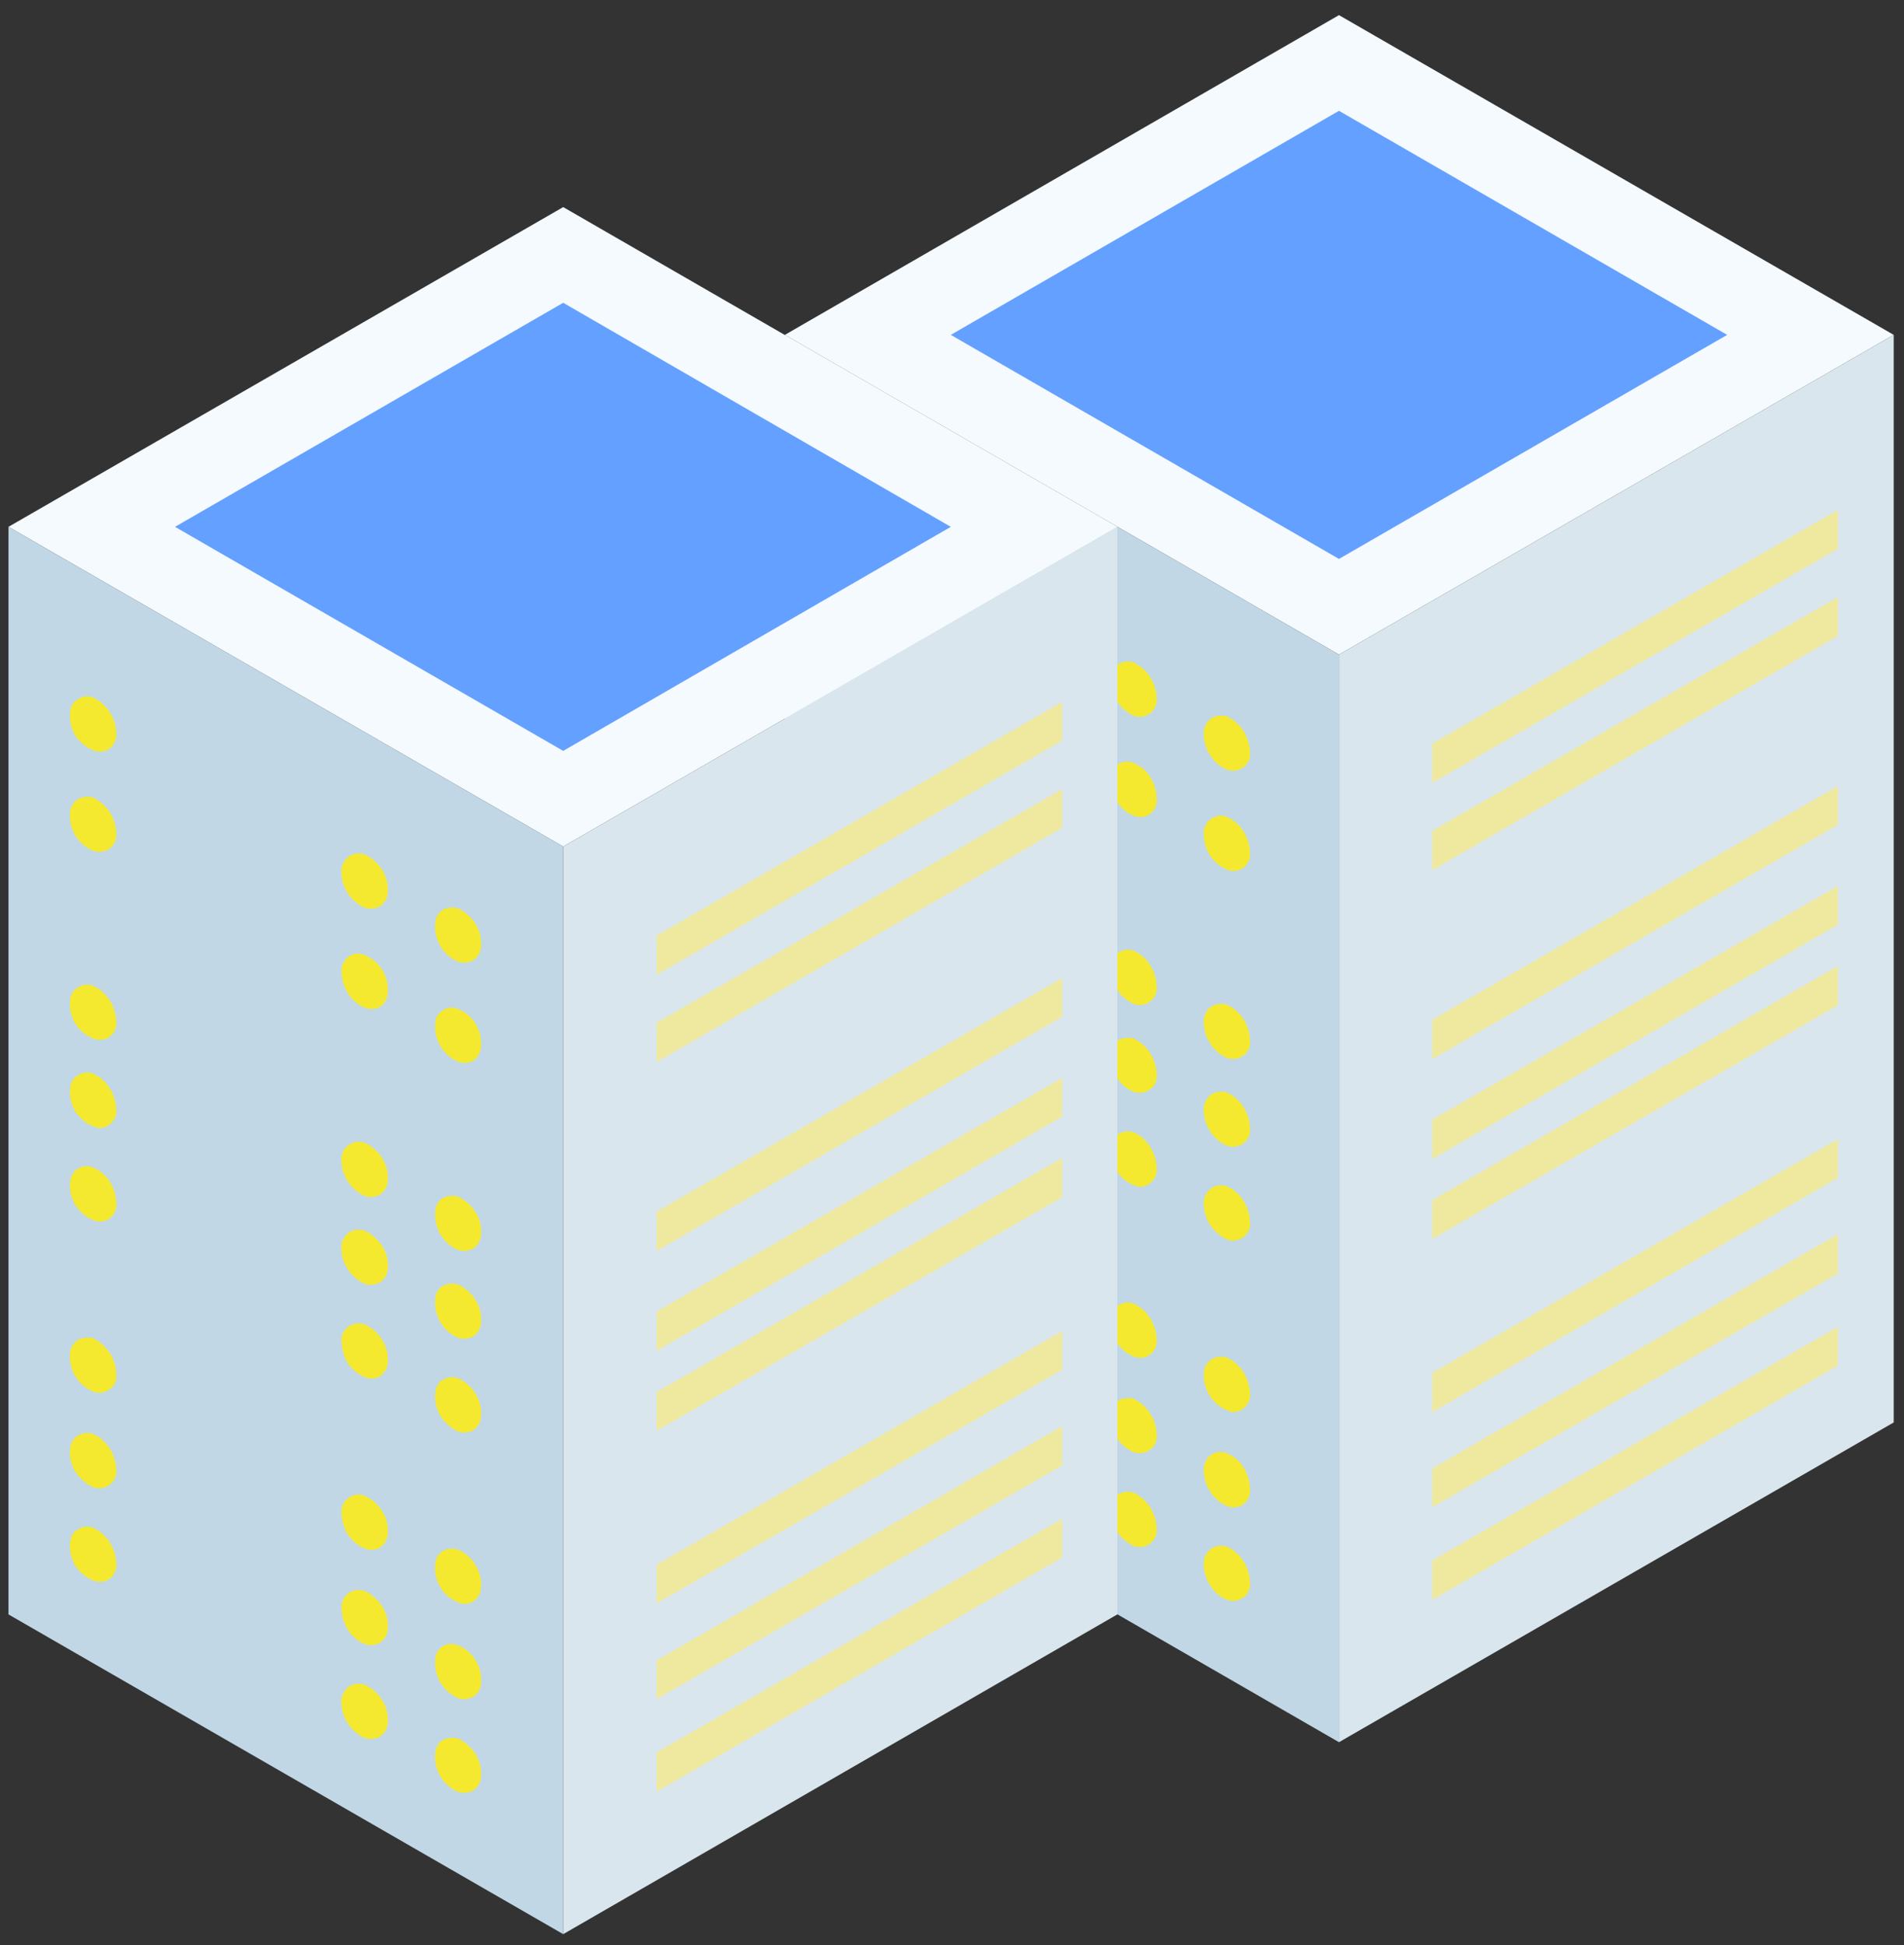 <svg xmlns="http://www.w3.org/2000/svg" viewBox="0 0 314.4 321.2"><rect x="0" y="0" width="314.4" height="321.2" fill="#333333" stroke="none"/><defs><style>.cls-1{fill:#f5faff}.cls-2{fill:#c1d7e5}.cls-3{fill:#d9e6ed}.cls-4{fill:#64a0ff}.cls-5{fill:#efe9a0}.cls-6{fill:#f4e92f}</style></defs><g id="Back_Super_Computer" data-name="Back Super Computer"><path class="cls-1" d="M129.6 55.3l91.5-52.8 91.6 52.8-91.6 52.8-91.5-52.8z"/><path class="cls-2" d="M129.6 55.3v179.6l91.5 52.8V108.1l-91.5-52.8z"/><path class="cls-3" d="M312.7 55.3v179.6l-91.6 52.8V108.1l91.6-52.8z"/><path class="cls-4" d="M157 55.3l64.1-37 64.1 37-64.1 37-64.1-37z"/><path class="cls-5" d="M236.5 248.9v-6.4l67-38.7v6.5l-67 38.6zM236.5 264.2v-6.5l67-38.6v6.4l-67 38.7zM236.5 233.2v-6.5l67-38.6v6.4l-67 38.7zM236.5 204.6v-6.4l67-38.7v6.5l-67 38.6zM236.5 191.4v-6.5l67-38.6v6.4l-67 38.7zM236.5 174.9v-6.5l67-38.6v6.4l-67 38.7zM236.5 143.7v-6.5l67-38.6v6.4l-67 38.7zM236.5 129.3v-6.5l67-38.6v6.4l-67 38.7z"/><g><path class="cls-6" d="M142.3 92.2a6.4 6.4 0 01-2.9-2.5 7.7 7.7 0 01-.9-4 2.8 2.8 0 011.4-2 2.6 2.6 0 012.4-.2 6.2 6.2 0 013 2.7 5.8 5.8 0 01.8 3.8 2.9 2.9 0 01-1.3 2.1 3 3 0 01-2.5.1zM187.2 118.2a7 7 0 01-2.9-2.6 6 6 0 01-.9-4 3.2 3.2 0 011.4-2 3 3 0 012.4-.2 6.7 6.7 0 012.9 2.7 7.1 7.1 0 01.9 3.9 2.9 2.9 0 01-1.4 2 2.9 2.9 0 01-2.4.2zM202.6 127.1a6.2 6.2 0 01-2.9-2.6 6.5 6.5 0 01-.9-4 3.2 3.2 0 011.4-2 3.5 3.5 0 012.4-.2 6.7 6.7 0 012.9 2.7 7.1 7.1 0 01.9 3.9 2.7 2.7 0 01-1.4 2 2.9 2.9 0 01-2.4.2zM142.3 108.8a6.2 6.2 0 01-2.9-2.6 7.4 7.4 0 01-.9-4 3.2 3.2 0 011.4-2 3.5 3.5 0 012.4-.2 6.8 6.8 0 013 2.7 6 6 0 01.8 3.9 2.8 2.8 0 01-1.3 2 3.2 3.2 0 01-2.5.2zM187.2 134.7a5.8 5.8 0 01-2.9-2.6 5.9 5.9 0 01-.9-4 3.2 3.2 0 011.4-2 2.8 2.8 0 012.4-.1 5.8 5.8 0 012.9 2.6 7.2 7.2 0 01.9 3.9 2.8 2.8 0 01-1.4 2.1 2.8 2.8 0 01-2.4.1zM202.6 143.6a6.4 6.4 0 01-2.9-2.5 6.7 6.7 0 01-.9-4 2.8 2.8 0 011.4-2 2.6 2.6 0 012.4-.2 6.1 6.1 0 012.9 2.7 6.9 6.9 0 01.9 3.8 2.8 2.8 0 01-1.4 2.1 2.8 2.8 0 01-2.4.1zM142.3 139.8a6.4 6.4 0 01-2.9-2.5 7.7 7.7 0 01-.9-4 2.8 2.8 0 011.4-2 2.6 2.6 0 012.4-.2 6.2 6.2 0 013 2.7 5.8 5.8 0 01.8 3.8 2.9 2.9 0 01-1.3 2.1 3 3 0 01-2.5.1zM187.2 165.8a7 7 0 01-2.9-2.6 6 6 0 01-.9-4 3.2 3.2 0 011.4-2 3 3 0 012.4-.2 6.1 6.1 0 012.9 2.7 7.1 7.1 0 01.9 3.9 2.9 2.9 0 01-1.4 2 2.9 2.9 0 01-2.4.2zM202.6 174.7a6.2 6.2 0 01-2.9-2.6 6.5 6.5 0 01-.9-4 3.2 3.2 0 011.4-2 3.5 3.5 0 012.4-.2 6.7 6.7 0 012.9 2.7 7.1 7.1 0 01.9 3.9 2.7 2.7 0 01-1.4 2 2.9 2.9 0 01-2.4.2z"/><g><path class="cls-6" d="M142.3 154.3a6.4 6.4 0 01-2.9-2.5 7.7 7.7 0 01-.9-4 2.8 2.8 0 011.4-2 3 3 0 012.4-.2 6.2 6.2 0 013 2.7 6 6 0 01.8 3.9 2.9 2.9 0 01-1.3 2 2.7 2.7 0 01-2.5.1zM187.2 180.3a5.8 5.8 0 01-2.9-2.6 5.9 5.9 0 01-.9-4 3.2 3.2 0 011.4-2 3.5 3.5 0 012.4-.2 6.7 6.7 0 012.9 2.7 7.1 7.1 0 01.9 3.9 2.7 2.7 0 01-1.4 2 2.9 2.9 0 01-2.4.2zM202.6 189.2a6.2 6.2 0 01-2.9-2.6 6.5 6.5 0 01-.9-4 3.2 3.2 0 011.4-2 3.5 3.5 0 012.4-.2 6.7 6.7 0 012.9 2.7 7.1 7.1 0 01.9 3.9 2.7 2.7 0 01-1.4 2 2.9 2.9 0 01-2.4.2z"/></g><g><path class="cls-6" d="M142.3 169.8a6.2 6.2 0 01-2.9-2.6 7.2 7.2 0 01-.9-3.9 2.8 2.8 0 011.4-2 2.6 2.6 0 012.4-.2 5.9 5.9 0 013 2.6 6.1 6.1 0 01.8 3.9 2.9 2.9 0 01-1.3 2.1 3 3 0 01-2.5.1zM187.2 195.7a5.9 5.9 0 01-2.9-2.5 6 6 0 01-.9-4 2.8 2.8 0 011.4-2 3 3 0 012.4-.2 6.1 6.1 0 012.9 2.7 7.1 7.1 0 01.9 3.9 2.9 2.9 0 01-1.4 2 2.4 2.4 0 01-2.4.1zM202.6 204.7a7.7 7.7 0 01-2.9-2.6 6.7 6.7 0 01-.9-4 3.2 3.2 0 011.4-2 3 3 0 012.4-.2 6.1 6.1 0 012.9 2.7 7.1 7.1 0 01.9 3.9 2.9 2.9 0 01-1.4 2 2.9 2.9 0 01-2.4.2z"/></g><g><path class="cls-6" d="M142.3 213.9a6.6 6.6 0 01-3.8-6.6 3.2 3.2 0 011.4-2 3 3 0 012.4-.2 6.2 6.2 0 013 2.7 6 6 0 01.8 3.9 2.9 2.9 0 01-1.3 2 3.2 3.2 0 01-2.5.2zM187.2 239.8a5.8 5.8 0 01-2.9-2.6 5.9 5.9 0 01-.9-4 3.2 3.2 0 011.4-2 3.5 3.5 0 012.4-.2 6.7 6.7 0 012.9 2.7 7.1 7.1 0 01.9 3.9 2.7 2.7 0 01-1.4 2 2.9 2.9 0 01-2.4.2zM202.6 248.7a6.2 6.2 0 01-2.9-2.6 6.5 6.5 0 01-.9-4 3.2 3.2 0 011.4-2 2.8 2.8 0 012.4-.1 5.8 5.8 0 012.9 2.6 7.2 7.2 0 01.9 3.9 2.8 2.8 0 01-1.4 2.1 2.8 2.8 0 01-2.4.1z"/></g><g><path class="cls-6" d="M142.3 198.1a6.2 6.2 0 01-2.9-2.6 7.4 7.4 0 01-.9-4 3.2 3.2 0 011.4-2 2.8 2.8 0 012.4-.1 5.9 5.9 0 013 2.6 6.1 6.1 0 01.8 3.9 2.6 2.6 0 01-1.3 2 2.8 2.8 0 01-2.5.2zM187.2 224a5.9 5.9 0 01-2.9-2.5 6 6 0 01-.9-4 2.8 2.8 0 011.4-2 2.6 2.6 0 012.4-.2 6.1 6.1 0 012.9 2.7 6.9 6.9 0 01.9 3.8 2.8 2.8 0 01-1.4 2.1 2.8 2.8 0 01-2.4.1zM202.6 232.9a6.4 6.4 0 01-2.9-2.5 6.7 6.7 0 01-.9-4 2.8 2.8 0 011.4-2 3 3 0 012.4-.2 6.1 6.1 0 012.9 2.7 7.1 7.1 0 01.9 3.9 2.9 2.9 0 01-1.4 2 2.4 2.4 0 01-2.4.1z"/></g><g><path class="cls-6" d="M142.3 229.3a6.4 6.4 0 01-2.9-2.5 7.7 7.7 0 01-.9-4 2.8 2.8 0 011.4-2 2.6 2.6 0 012.4-.2 6.2 6.2 0 013 2.7 5.8 5.8 0 01.8 3.8 2.9 2.9 0 01-1.3 2.1 3 3 0 01-2.5.1zM187.2 255.3a7 7 0 01-2.9-2.6 6 6 0 01-.9-4 3.2 3.2 0 011.4-2 3 3 0 012.4-.2 6.7 6.7 0 012.9 2.7 7.1 7.1 0 01.9 3.9 2.9 2.9 0 01-1.4 2 2.9 2.9 0 01-2.4.2zM202.6 264.2a6.2 6.2 0 01-2.9-2.6 6.5 6.5 0 01-.9-4 3.2 3.2 0 011.4-2 3.5 3.5 0 012.4-.2 6.7 6.7 0 012.9 2.7 7.1 7.1 0 01.9 3.9 2.7 2.7 0 01-1.4 2 2.9 2.9 0 01-2.4.2z"/></g></g></g><g id="Front_Super_Computer" data-name="Front Super Computer"><path class="cls-1" d="M1.4 87L93 34.2 184.5 87 93 139.8 1.4 87z"/><path class="cls-2" d="M1.4 87v179.6L93 319.4V139.8L1.4 87z"/><path class="cls-3" d="M184.5 87v179.6L93 319.4V139.8L184.5 87z"/><path class="cls-4" d="M28.9 87L93 50l64 37-64 37-64.1-37z"/><path class="cls-5" d="M108.4 280.6v-6.4l67-38.7v6.5l-67 38.6zM108.4 295.9v-6.5l67-38.6v6.4l-67 38.7zM108.4 264.8v-6.4l67-38.6v6.4l-67 38.6zM108.4 236.3v-6.4l67-38.7v6.5l-67 38.6zM108.4 223.1v-6.5l67-38.6v6.4l-67 38.7zM108.4 206.6v-6.5l67-38.6v6.4l-67 38.7zM108.4 175.4v-6.5l67-38.6v6.4l-67 38.7zM108.4 161v-6.5l67-38.6v6.4l-67 38.7z"/><g><path class="cls-6" d="M15.4 123.9a6.5 6.5 0 01-3-2.5 6.4 6.4 0 01-.8-4 2.5 2.5 0 011.4-2 2.6 2.6 0 012.4-.2 6.6 6.6 0 012.9 2.7 6.9 6.9 0 01.9 3.8 2.8 2.8 0 01-1.4 2.1 2.8 2.8 0 01-2.4.1zM60.2 149.9a6.6 6.6 0 01-3.8-6.6 3.2 3.2 0 011.4-2 3 3 0 012.4-.2 6.7 6.7 0 013 2.7 6 6 0 01.8 3.9 2.9 2.9 0 01-1.3 2 3.2 3.2 0 01-2.5.2zM75.6 158.8a6.2 6.2 0 01-2.9-2.6 6.2 6.2 0 01-.8-4 2.6 2.6 0 011.3-2 3.5 3.5 0 012.4-.2 6.8 6.8 0 013 2.7 6 6 0 01.8 3.9 2.8 2.8 0 01-1.3 2 3.2 3.2 0 01-2.5.2zM15.4 140.5a6.3 6.3 0 01-3-2.6 6.3 6.3 0 01-.8-4 2.8 2.8 0 011.4-2 3.5 3.5 0 012.4-.2 7.3 7.3 0 012.9 2.7 7.1 7.1 0 01.9 3.9 2.7 2.7 0 01-1.4 2 2.9 2.9 0 01-2.4.2zM60.2 166.4a6.2 6.2 0 01-2.9-2.6 7.4 7.4 0 01-.9-4 3.2 3.2 0 011.4-2 2.8 2.8 0 012.4-.1 6.3 6.3 0 013 2.6 6.1 6.1 0 01.8 3.9 2.9 2.9 0 01-1.3 2.1 3 3 0 01-2.5.1zM75.6 175.3a6.2 6.2 0 01-2.9-2.6 6.1 6.1 0 01-.8-3.9 2.4 2.4 0 011.3-2 2.6 2.6 0 012.4-.2 5.9 5.9 0 013 2.6 6.1 6.1 0 01.8 3.9 2.9 2.9 0 01-1.3 2.1 3 3 0 01-2.5.1zM15.4 171.5a6.5 6.5 0 01-3-2.5 6.4 6.4 0 01-.8-4 2.5 2.5 0 011.4-2 2.6 2.6 0 012.4-.2 6.6 6.6 0 012.9 2.7 6.9 6.9 0 01.9 3.8 2.8 2.8 0 01-1.4 2.1 2.8 2.8 0 01-2.4.1zM60.2 197.5a6.6 6.6 0 01-3.8-6.6 2.9 2.9 0 013.8-2.2 6.7 6.7 0 013 2.7 6 6 0 01.8 3.9 2.9 2.9 0 01-1.3 2 3.2 3.2 0 01-2.5.2zM75.6 206.4a6.2 6.2 0 01-2.9-2.6 6.3 6.3 0 01-.8-4 2.6 2.6 0 011.3-2 3.5 3.5 0 012.4-.2 6.8 6.8 0 013 2.7 6 6 0 01.8 3.9 2.8 2.8 0 01-1.3 2 3.2 3.2 0 01-2.5.2z"/><g><path class="cls-6" d="M15.4 186a6.5 6.5 0 01-3-2.5 6.4 6.4 0 01-.8-4 2.5 2.5 0 011.4-2 2.6 2.6 0 012.4-.2 6.6 6.6 0 012.9 2.7 7.1 7.1 0 01.9 3.9 2.9 2.9 0 01-1.4 2 2.4 2.4 0 01-2.4.1zM60.2 212a6.6 6.6 0 01-3.8-6.6 3.2 3.2 0 011.4-2 3.5 3.5 0 012.4-.2 7.4 7.4 0 013 2.7 6 6 0 01.8 3.9 2.9 2.9 0 01-1.3 2 3.2 3.2 0 01-2.5.2zM75.6 220.9a6.2 6.2 0 01-2.9-2.6 6.2 6.2 0 01-.8-4 2.6 2.6 0 011.3-2 3.5 3.5 0 012.4-.2 6.8 6.8 0 013 2.7 6 6 0 01.8 3.9 2.8 2.8 0 01-1.3 2 3.2 3.2 0 01-2.5.2z"/></g><g><path class="cls-6" d="M15.4 201.5a6.3 6.3 0 01-3-2.6 6.1 6.1 0 01-.8-3.9 2.8 2.8 0 011.4-2.1 2.8 2.8 0 012.4-.1 6.2 6.2 0 012.9 2.6 7.2 7.2 0 01.9 3.9 2.8 2.8 0 01-1.4 2.1 2.8 2.8 0 01-2.4.1zM60.2 227.4a6.4 6.4 0 01-2.9-2.5 7.7 7.7 0 01-.9-4 2.8 2.8 0 011.4-2 3 3 0 012.4-.2 6.7 6.7 0 013 2.7 6 6 0 01.8 3.9 2.9 2.9 0 01-1.3 2 2.7 2.7 0 01-2.5.1zM75.6 236.4a7.7 7.7 0 01-2.9-2.6 6.4 6.4 0 01-.8-4 2.6 2.6 0 011.3-2 3 3 0 012.4-.2 6.2 6.2 0 013 2.7 6 6 0 01.8 3.9 2.9 2.9 0 01-1.3 2 3.2 3.2 0 01-2.5.2z"/></g><g><path class="cls-6" d="M15.4 245.6a7.7 7.7 0 01-3-2.6 6.4 6.4 0 01-.8-4 2.7 2.7 0 011.4-2 3 3 0 012.4-.2 6.6 6.6 0 012.9 2.7 7.1 7.1 0 01.9 3.9 2.9 2.9 0 01-1.4 2 2.9 2.9 0 01-2.4.2zM60.2 271.5a6.2 6.2 0 01-2.9-2.6 7.4 7.4 0 01-.9-4 3.2 3.2 0 011.4-2 3.5 3.5 0 012.4-.2 7.4 7.4 0 013 2.7 6 6 0 01.8 3.9 2.8 2.8 0 01-1.3 2 3.2 3.2 0 01-2.5.2zM75.6 280.4a6.2 6.2 0 01-2.9-2.6 6.2 6.2 0 01-.8-4 2.6 2.6 0 011.3-2 2.8 2.8 0 012.4-.1 5.9 5.9 0 013 2.6 6.1 6.1 0 01.8 3.9 2.6 2.6 0 01-1.3 2 2.8 2.8 0 01-2.5.2z"/></g><g><path class="cls-6" d="M15.4 229.8a6.2 6.2 0 01-3.8-6.6 2.8 2.8 0 011.4-2 3.5 3.5 0 012.4-.2 7.3 7.3 0 012.9 2.7 7.1 7.1 0 01.9 3.9 2.5 2.5 0 01-1.4 2 2.6 2.6 0 01-2.4.2zM60.2 255.7a6.4 6.4 0 01-2.9-2.5 7.7 7.7 0 01-.9-4 2.8 2.8 0 011.4-2 2.6 2.6 0 012.4-.2 6.7 6.7 0 013 2.7 5.8 5.8 0 01.8 3.8 2.9 2.9 0 01-1.3 2.1 3 3 0 01-2.5.1zM75.6 264.6a6.1 6.1 0 01-3.7-6.5 2.4 2.4 0 011.3-2 3 3 0 012.4-.2 6.2 6.2 0 013 2.7 6 6 0 01.8 3.9 2.9 2.9 0 01-1.3 2 2.7 2.7 0 01-2.5.1z"/></g><g><path class="cls-6" d="M15.4 261a6.5 6.5 0 01-3-2.5 6.4 6.4 0 01-.8-4 2.5 2.5 0 011.4-2 2.6 2.6 0 012.4-.2 6.6 6.6 0 012.9 2.7 6.9 6.9 0 01.9 3.8 2.8 2.8 0 01-1.4 2.1 2.8 2.8 0 01-2.4.1zM60.2 287a6.6 6.6 0 01-3.8-6.6 3.2 3.2 0 011.4-2 3 3 0 012.4-.2 6.7 6.7 0 013 2.7 6 6 0 01.8 3.9 2.9 2.9 0 01-1.3 2 3.2 3.2 0 01-2.5.2zM75.6 295.9a6.2 6.2 0 01-2.9-2.6 6.2 6.2 0 01-.8-4 2.6 2.6 0 011.3-2 3.5 3.5 0 012.4-.2 6.8 6.8 0 013 2.7 6 6 0 01.8 3.9 2.8 2.8 0 01-1.3 2 3.2 3.2 0 01-2.5.2z"/></g></g></g></svg>